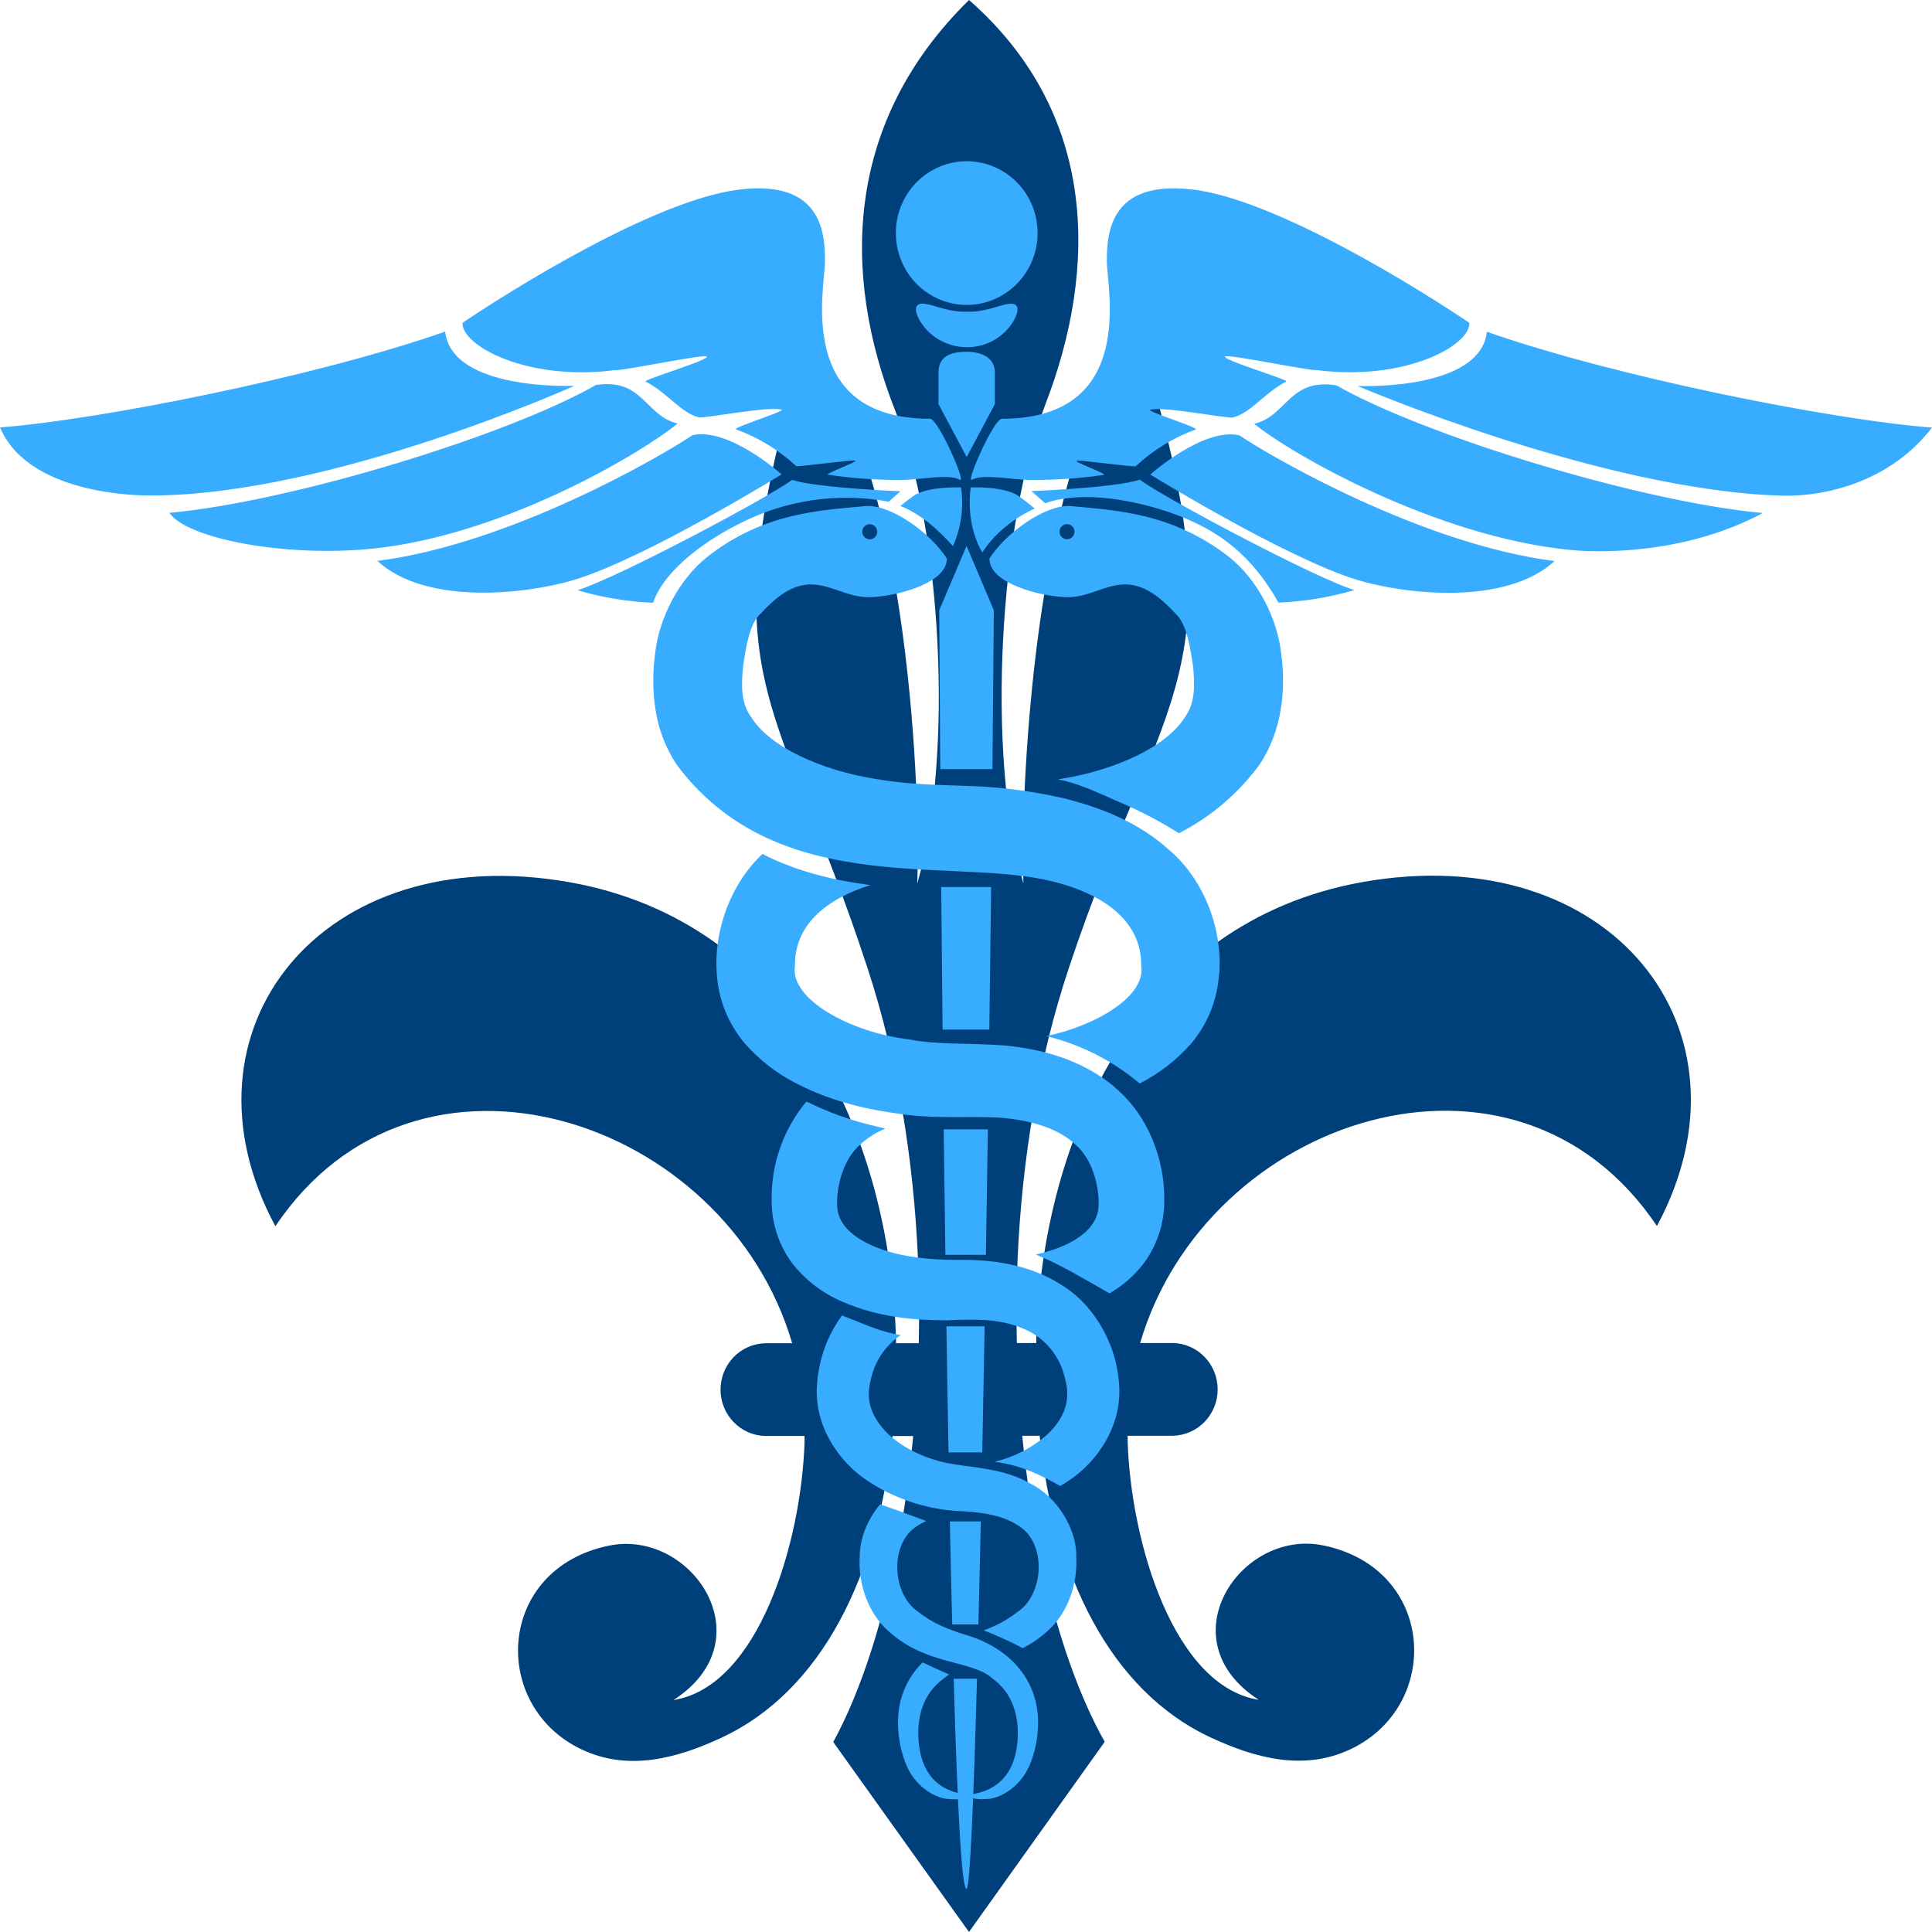 <svg width="126" height="126" viewBox="0 0 126 126" fill="none" xmlns="http://www.w3.org/2000/svg">
<g id="Logo Pedagogia">
<path fill-rule="evenodd" clip-rule="evenodd" d="M88.85 57.528C74.417 60.102 67.982 73.897 67.585 87.306C67.585 87.4 67.585 87.494 67.585 87.59H66.316C66.275 85.749 66.285 83.879 66.37 81.998C66.659 75.649 67.7 69.16 69.704 63.139C75.929 44.426 81.116 44.173 74.312 22.047C67.692 28.478 66.51 50.759 66.745 57.616C64.271 49.176 65.203 34.101 68.189 26.341C71.576 17.532 71.634 7.415 63.199 6.10352e-05C55.127 7.909 54.838 17.793 58.376 26.759C61.399 34.415 62.236 49.289 59.82 57.628C60.079 50.715 58.952 28.827 52.397 22.777C46.094 44.654 50.457 44.452 56.583 63.152C58.556 69.172 59.578 75.662 59.863 82.01C59.947 83.892 59.96 85.761 59.919 87.603H58.436C58.436 87.507 58.436 87.412 58.436 87.319C58.036 73.91 51.609 60.114 37.17 57.541C20.989 54.658 11.078 67.191 17.96 79.972C27.191 66.195 47.36 72.9 51.663 87.603H49.896C49.119 87.624 48.38 87.951 47.837 88.516C47.295 89.081 46.991 89.838 46.991 90.627C46.991 91.415 47.295 92.173 47.837 92.737C48.38 93.302 49.119 93.63 49.896 93.651H52.471C52.471 93.789 52.471 93.927 52.471 94.069C52.253 100.596 49.473 109.993 43.921 110.873C49.987 106.972 45.119 99.686 39.705 100.805C32.381 102.316 31.933 111.232 37.913 114.084C40.977 115.547 44.162 114.673 47.042 113.333C53.64 110.262 57.279 102.672 58.211 93.653H59.556C59.349 95.863 59.055 98.003 58.686 100.04C57.7 105.508 56.183 110.233 54.343 113.611L63.195 126L72.046 113.597C70.143 110.218 68.578 105.494 67.564 100.025C67.186 97.989 66.885 95.844 66.669 93.638H67.803C68.733 102.657 72.366 110.248 78.97 113.319C81.856 114.659 85.038 115.531 88.1 114.069C94.079 111.218 93.632 102.301 86.31 100.79C80.896 99.672 76.028 106.957 82.094 110.858C76.541 109.978 73.76 100.581 73.543 94.054C73.543 93.914 73.543 93.776 73.543 93.636H76.508C77.285 93.615 78.024 93.288 78.567 92.723C79.109 92.158 79.413 91.401 79.413 90.612C79.413 89.824 79.109 89.066 78.567 88.501C78.024 87.937 77.285 87.609 76.508 87.588H74.358C78.659 72.885 98.827 66.181 108.06 79.958C114.94 67.178 105.029 54.645 88.85 57.528Z" fill="#00407A"/>
<path d="M37.463 25.162C37.463 25.162 21.571 32.316 9.812 32.316C7.379 32.316 1.621 31.72 0 27.876C6.486 27.382 20.657 24.566 29.03 21.627C29.476 25.522 37.463 25.162 37.463 25.162ZM38.843 25.12C33.125 28.39 19.076 32.707 11.049 33.447C12.144 35.05 17.973 36.246 23.515 35.851C32.395 35.224 41.884 29.531 44.193 27.618C42.065 27.125 41.944 24.629 38.843 25.11M45.166 28.379C43.16 29.736 33.307 35.471 24.61 36.581C27.835 39.541 34.48 38.721 37.463 37.814C42.127 36.395 50.974 30.938 50.974 30.938C50.974 30.938 47.539 27.855 45.166 28.379ZM51.655 31.298C50.113 32.45 40.3 37.67 37.665 38.493C39.269 38.967 40.923 39.241 42.591 39.311C43.403 36.972 46.416 35.05 48.197 34.166C51.206 32.61 54.637 32.101 57.96 32.717C58.44 32.299 58.729 32.038 58.729 32.038C58.729 32.038 53.317 31.829 51.655 31.298ZM59.601 32.326C59.364 32.489 59.065 32.721 58.719 32.999C60.453 33.662 61.801 35.255 62.152 35.615C62.683 34.416 62.865 33.087 62.675 31.787C62.675 31.787 60.523 31.699 59.601 32.326ZM60.655 27.309C51.816 27.309 53.803 18.777 53.803 17.051C53.803 15.324 53.682 11.686 48.197 12.366C42.713 13.045 33.371 18.892 30.165 21.054C30.084 22.534 34.362 24.878 40.119 24.138C40.531 24.207 45.735 23.111 46.08 23.243C46.416 23.437 41.9 24.775 42.105 24.882C43.612 25.68 44.387 26.912 45.572 27.219C45.931 27.299 50.294 26.45 50.974 26.726C51.201 26.818 47.756 27.894 47.997 28.001C49.451 28.527 50.787 29.343 51.927 30.399C52.181 30.447 55.502 29.981 55.772 30.033C56.042 30.085 53.721 30.915 54.007 30.959C55.571 31.194 57.15 31.308 58.731 31.298C60.131 31.298 61.849 30.867 62.617 31.298C63.003 31.434 61.174 27.311 60.657 27.311M126 27.886C119.514 27.393 105.343 24.577 96.972 21.637C96.524 25.532 88.537 25.172 88.537 25.172C88.537 25.172 104.435 31.981 116.19 32.326C119.002 32.408 123.27 31.442 126 27.886ZM114.953 33.457C106.924 32.717 92.875 28.4 87.159 25.131C84.067 24.639 83.935 27.136 81.799 27.639C84.11 29.552 93.615 35.023 102.477 35.872C104.194 36.037 109.841 36.2 114.945 33.468M75.019 30.949C75.019 30.949 83.869 36.405 88.531 37.825C91.516 38.732 98.161 39.551 101.384 36.591C92.687 35.481 82.828 29.747 80.828 28.39C78.456 27.865 75.019 30.949 75.019 30.949ZM67.265 32.027C67.265 32.027 67.607 32.337 68.166 32.822C71.052 31.787 75.405 32.953 77.547 33.909C79.359 34.716 81.553 36.035 83.376 39.3C85.052 39.232 86.714 38.958 88.324 38.483C85.689 37.659 75.877 32.439 74.337 31.287C72.673 31.823 67.261 32.027 67.261 32.027M63.314 31.776C63.314 31.776 62.902 34.059 64.063 36.027C64.681 35.08 65.735 33.98 67.483 33.163C67.046 32.805 66.673 32.512 66.389 32.326C65.467 31.699 63.314 31.787 63.314 31.787M77.793 12.368C72.308 11.688 72.186 15.328 72.186 17.053C72.186 18.777 74.174 27.311 65.335 27.311C64.828 27.311 62.989 31.434 63.374 31.298C64.143 30.867 65.863 31.298 67.261 31.298C68.841 31.311 70.42 31.201 71.984 30.97C72.271 30.926 69.943 30.091 70.222 30.044C70.5 29.995 73.811 30.462 74.067 30.409C75.202 29.353 76.534 28.537 77.984 28.009C78.228 27.903 74.782 26.826 75.007 26.734C75.689 26.458 80.052 27.307 80.409 27.227C81.617 26.908 82.386 25.678 83.885 24.88C84.091 24.773 79.574 23.435 79.912 23.241C80.254 23.109 85.448 24.204 85.871 24.136C91.629 24.876 95.906 22.532 95.825 21.052C92.621 18.892 83.277 13.035 77.793 12.357M66.85 86.698C67.509 86.987 68.089 87.431 68.544 87.993C68.999 88.556 69.314 89.221 69.465 89.932C69.863 91.362 69.393 92.49 68.331 93.534C67.337 94.413 66.144 95.03 64.859 95.332C66.529 95.541 67.836 96.168 69.145 96.916C69.331 96.805 69.514 96.69 69.696 96.567C71.496 95.396 73.25 92.984 72.974 90.162C72.811 87.814 71.49 85.199 69.263 83.821C67.092 82.408 64.566 82.13 62.383 82.169C60.554 82.169 58.661 81.96 57.112 81.333C55.517 80.679 54.638 79.776 54.595 78.653C54.543 77.244 55.063 75.536 56.092 74.652C56.575 74.205 57.134 73.851 57.741 73.606L57.09 73.445C55.535 73.09 54.026 72.549 52.595 71.836C51.103 73.618 50.297 75.888 50.327 78.227C50.305 79.757 50.796 81.25 51.721 82.46C52.586 83.534 53.7 84.374 54.964 84.904C57.275 85.905 59.55 86.106 61.739 86.108C63.873 86.004 65.413 86.043 66.859 86.704M66.393 108.722C65.545 107.722 64.288 106.997 62.962 106.614C61.855 106.282 60.729 105.816 59.869 105.109C58.156 103.949 57.985 100.61 59.853 99.496C60.03 99.382 60.215 99.281 60.407 99.195C59.405 98.837 58.413 98.442 57.397 98.11C56.572 99.097 56.061 100.357 56.069 101.526C55.956 103.297 56.63 105.193 57.877 106.315C60.38 108.659 63.389 108.23 64.747 109.485C66.347 110.647 66.529 112.591 66.298 114.048C65.778 117.167 63.108 116.894 63.238 117.117C63.17 117.207 63.541 117.397 64.382 117.326C65.184 117.299 66.65 116.561 67.252 114.864C67.581 113.969 67.731 113.016 67.694 112.062C67.652 110.827 67.189 109.645 66.385 108.717M59.968 114.057C59.737 112.593 59.919 110.655 61.519 109.493C61.636 109.385 61.763 109.29 61.898 109.207C61.316 108.952 60.739 108.686 60.166 108.416C60.069 108.515 59.972 108.625 59.884 108.722C59.077 109.649 58.614 110.831 58.572 112.066C58.534 113.021 58.684 113.973 59.014 114.868C59.607 116.565 61.075 117.303 61.883 117.331C62.725 117.412 63.096 117.222 63.028 117.121C63.158 116.898 60.488 117.172 59.968 114.053M70.199 101.522C70.209 99.68 68.941 97.608 67.17 96.741C65.547 95.777 63.304 95.695 61.97 95.455C60.471 95.175 58.995 94.522 57.935 93.536C56.873 92.49 56.403 91.364 56.801 89.934C57.057 88.762 57.752 87.737 58.739 87.076C58.449 87.024 58.16 86.965 57.873 86.888C56.842 86.606 55.898 86.156 54.91 85.792C53.981 87.069 53.422 88.583 53.294 90.164C53.016 92.986 54.77 95.39 56.57 96.569C58.297 97.715 60.285 98.393 62.343 98.536C64.11 98.61 65.405 98.833 66.405 99.492C68.273 100.606 68.102 103.945 66.389 105.105C65.713 105.635 64.956 106.048 64.147 106.328C65.022 106.659 65.874 107.048 66.7 107.49C67.312 107.179 67.877 106.782 68.38 106.311C69.628 105.189 70.302 103.292 70.189 101.522M72.708 70.903C70.545 69.087 67.939 68.422 65.558 68.186C62.983 68 61.228 68.156 59.236 67.78C55.409 67.312 51.5 65.142 51.844 63.001C51.803 60.359 53.844 58.636 56.77 57.722C54.436 57.426 52.148 56.876 49.966 55.82C49.887 55.781 49.811 55.736 49.739 55.684C47.678 57.597 46.531 60.666 46.746 63.505C46.852 65.172 47.487 66.76 48.558 68.031C49.506 69.115 50.649 70.006 51.927 70.655C54.29 71.882 56.688 72.396 59.067 72.697C61.446 72.998 63.927 72.741 65.615 72.931C67.459 73.115 69.131 73.673 70.151 74.658C71.182 75.542 71.7 77.25 71.648 78.659C71.597 79.782 70.727 80.685 69.131 81.34C68.617 81.542 68.087 81.701 67.547 81.816C69.209 82.481 70.743 83.447 72.362 84.348C73.196 83.865 73.933 83.226 74.535 82.466C75.457 81.261 75.949 79.775 75.931 78.25C75.962 75.651 74.9 72.737 72.7 70.914M63.036 35.604L61.255 39.798C61.273 43.097 61.294 46.571 61.321 50.157H64.725C64.76 46.574 64.791 43.101 64.815 39.798L63.036 35.604ZM63.046 29.807L64.883 26.354C64.883 25.647 64.883 24.953 64.883 24.288C64.883 23.356 64.059 22.942 63.044 22.942C62.03 22.942 61.207 23.218 61.207 24.288C61.207 24.953 61.207 25.647 61.207 26.354L63.046 29.807ZM61.383 57.848C61.409 60.919 61.44 64.032 61.473 67.149H64.521C64.562 64.034 64.603 60.921 64.638 57.848H61.383ZM61.547 73.655C61.58 76.41 61.615 79.147 61.655 81.835H64.298C64.341 79.147 64.385 76.4 64.426 73.655H61.547ZM64.061 94.723C64.114 92.079 64.166 89.328 64.215 86.501H61.723C61.766 89.328 61.811 92.079 61.861 94.723H64.061ZM63.809 105.945C63.863 103.84 63.914 101.589 63.966 99.224H61.947C61.997 101.589 62.048 103.838 62.102 105.945H63.809ZM62.197 109.485C62.44 117.974 62.727 123.358 63.046 123.172C63.253 123.048 63.49 117.736 63.717 109.485H62.197ZM63.046 10.514C62.132 10.514 61.238 10.788 60.478 11.303C59.718 11.818 59.126 12.55 58.776 13.407C58.426 14.263 58.334 15.206 58.513 16.115C58.691 17.024 59.131 17.859 59.778 18.515C60.424 19.17 61.248 19.617 62.145 19.797C63.041 19.978 63.971 19.886 64.815 19.531C65.66 19.176 66.382 18.575 66.89 17.805C67.398 17.034 67.669 16.128 67.669 15.2C67.669 14.585 67.549 13.976 67.317 13.407C67.085 12.839 66.744 12.322 66.315 11.887C65.886 11.452 65.376 11.107 64.815 10.872C64.254 10.636 63.653 10.515 63.046 10.516M63.046 20.327C61.554 20.391 60.251 19.501 59.838 19.908C59.364 20.251 60.564 22.626 63.046 22.643C65.529 22.66 66.731 20.251 66.257 19.908C65.844 19.509 64.541 20.4 63.046 20.327ZM79.504 63.513C79.4 65.18 78.767 66.768 77.7 68.039C76.753 69.12 75.612 70.008 74.337 70.655H74.318C72.553 69.169 70.474 68.115 68.242 67.573C71.636 66.85 74.727 64.914 74.428 63.001C74.473 59.93 71.712 58.101 68.015 57.342C61.38 56.019 50.527 58.431 44.139 49.881C43.401 48.769 42.92 47.501 42.733 46.174C42.566 45.007 42.562 43.822 42.721 42.654C42.975 40.312 44.261 37.82 46.096 36.344C49.807 33.418 53.482 33.284 56.525 32.999C58.125 32.935 60.677 34.733 61.754 36.432C61.75 36.712 61.655 36.982 61.483 37.202C60.659 38.333 58.121 38.893 56.849 38.941C54.315 39.083 52.89 36.399 49.622 40.009C48.861 40.649 48.634 42.309 48.455 43.505C48.329 44.901 48.362 45.898 48.987 46.766C50.195 48.716 53.548 50.226 57.042 50.79C58.869 51.114 60.576 51.181 62.719 51.244C64.988 51.286 67.246 51.566 69.459 52.08C71.743 52.672 74.201 53.556 76.316 55.492C78.512 57.386 79.741 60.572 79.518 63.505M56.236 34.68C56.236 34.778 56.265 34.873 56.318 34.954C56.372 35.036 56.448 35.099 56.537 35.136C56.626 35.173 56.723 35.183 56.818 35.164C56.912 35.145 56.999 35.098 57.067 35.029C57.135 34.96 57.181 34.872 57.2 34.777C57.219 34.681 57.209 34.582 57.172 34.492C57.136 34.401 57.073 34.324 56.993 34.27C56.913 34.216 56.819 34.187 56.723 34.187C56.594 34.187 56.47 34.239 56.379 34.331C56.288 34.424 56.236 34.55 56.236 34.68ZM83.537 46.178C83.35 47.506 82.869 48.773 82.131 49.885C80.745 51.76 78.951 53.286 76.889 54.344C75.652 53.563 74.354 52.884 73.009 52.314C71.865 51.812 70.665 51.235 69.453 50.928C69.3 50.891 69.145 50.859 68.991 50.828L69.228 50.79C72.722 50.226 76.075 48.716 77.281 46.766C77.9 45.898 77.941 44.901 77.815 43.505C77.636 42.3 77.403 40.649 76.648 40.009C73.38 36.399 71.956 39.083 69.432 38.941C67.898 38.882 64.531 38.08 64.527 36.432C65.603 34.733 68.156 32.935 69.756 32.999C72.799 33.288 76.463 33.432 80.184 36.344C82.019 37.82 83.306 40.316 83.559 42.654C83.718 43.822 83.714 45.007 83.547 46.174M70.073 34.676C70.073 34.579 70.045 34.483 69.991 34.402C69.938 34.321 69.862 34.258 69.773 34.221C69.684 34.183 69.587 34.173 69.492 34.192C69.398 34.211 69.311 34.258 69.243 34.327C69.175 34.395 69.129 34.483 69.109 34.579C69.091 34.674 69.1 34.773 69.136 34.864C69.173 34.954 69.235 35.031 69.315 35.085C69.394 35.14 69.488 35.169 69.584 35.169C69.648 35.17 69.712 35.157 69.771 35.133C69.831 35.108 69.884 35.072 69.93 35.026C69.975 34.98 70.011 34.925 70.036 34.865C70.06 34.805 70.073 34.741 70.073 34.676Z" fill="#38ACFF"/>
</g>
</svg>
